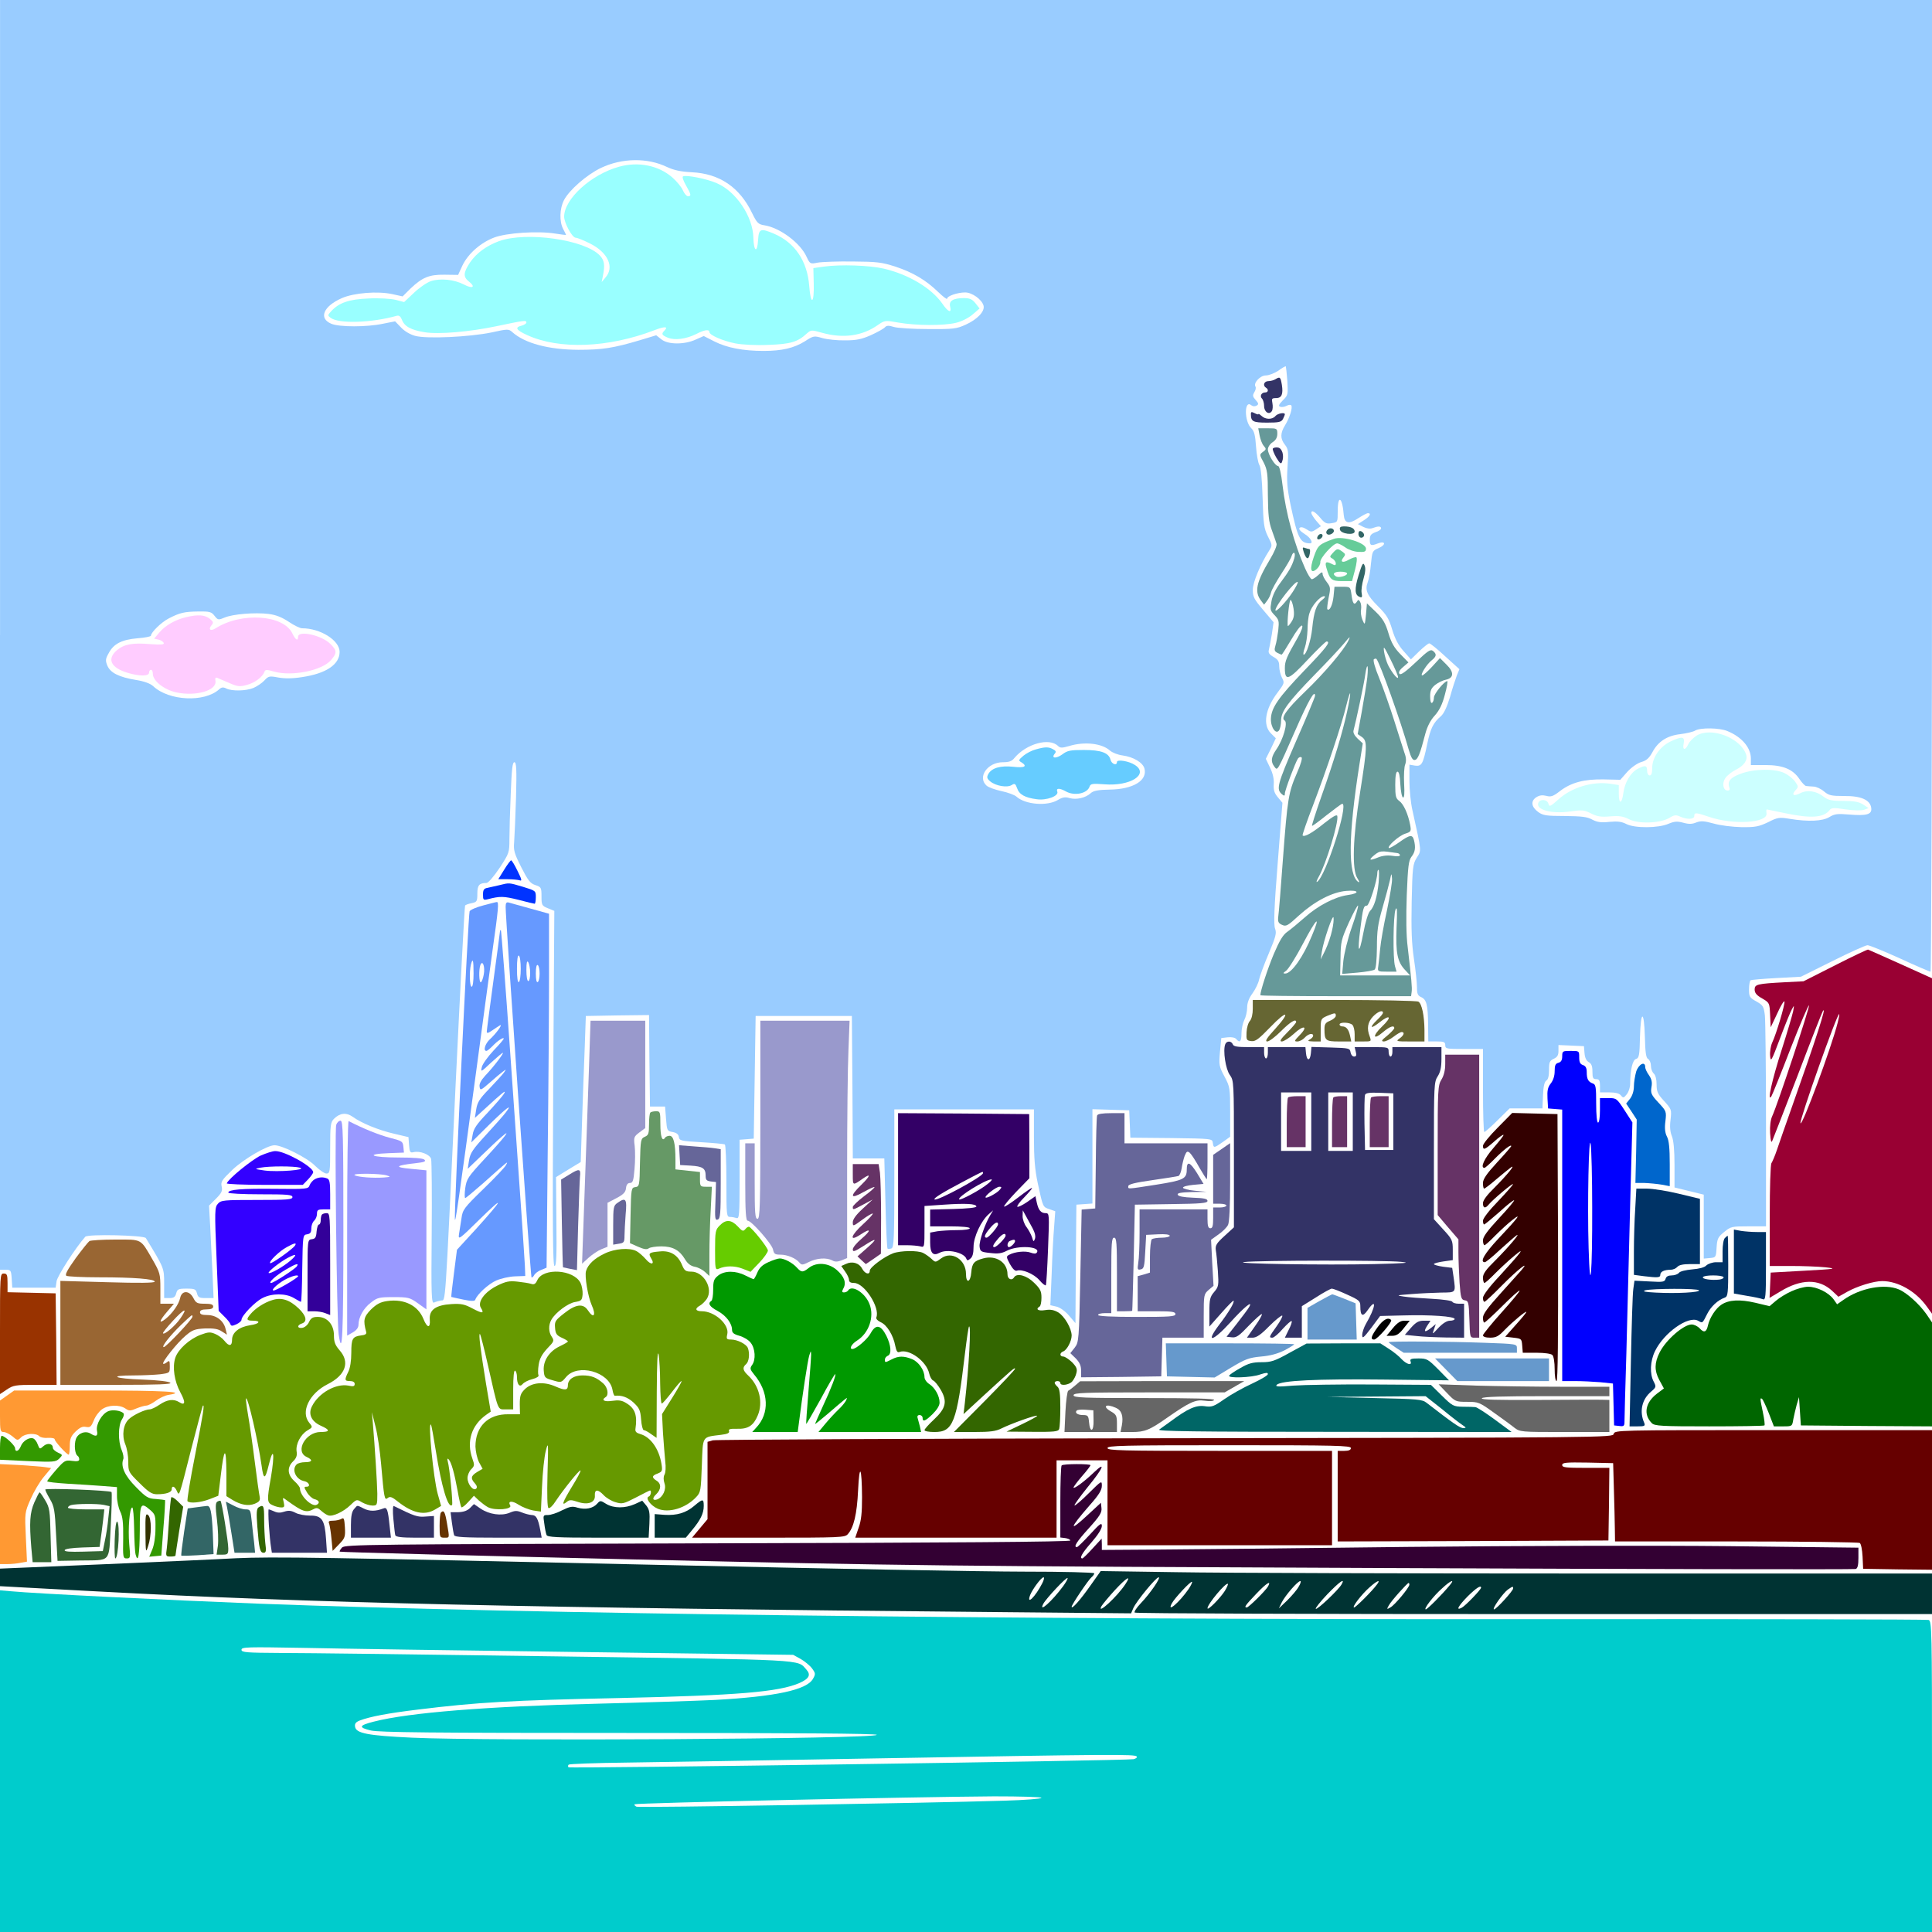 <?xml version="1.0" encoding="UTF-8" standalone="no"?>
<svg
   xmlns:dc="http://purl.org/dc/elements/1.1/"
   xmlns:cc="http://creativecommons.org/ns#"
   xmlns:rdf="http://www.w3.org/1999/02/22-rdf-syntax-ns#"
   xmlns:svg="http://www.w3.org/2000/svg"
   xmlns="http://www.w3.org/2000/svg"
   xmlns:sodipodi="http://sodipodi.sourceforge.net/DTD/sodipodi-0.dtd"
   xmlns:inkscape="http://www.inkscape.org/namespaces/inkscape"
   version="1.0"
   width="1024pt"
   height="1024pt"
   viewBox="0 0 1024 1024"
   preserveAspectRatio="xMidYMid meet"
   id="svg2"
   inkscape:version="0.91 r13725"
   sodipodi:docname="scenery_8cb.svg">
  <defs
     id="defs190" />
  <sodipodi:namedview
     pagecolor="#ffffff"
     bordercolor="#666666"
     borderopacity="1"
     objecttolerance="10"
     gridtolerance="10"
     guidetolerance="10"
     inkscape:pageopacity="0"
     inkscape:pageshadow="2"
     inkscape:window-width="1920"
     inkscape:window-height="974"
     id="namedview188"
     showgrid="false"
     inkscape:zoom="0.52149125"
     inkscape:cx="954.63556"
     inkscape:cy="903.54027"
     inkscape:window-x="0"
     inkscape:window-y="1"
     inkscape:window-maximized="1"
     inkscape:current-layer="svg2" />
  <g
     transform="translate(0,1024) scale(0.1,-0.1)"
     fill="#000000"
     stroke="none"
     id="g6">
    <path
       d="M0 6875 l0 -3365 29 0 c28 0 30 -2 33 -47 l3 -48 115 0 115 0 5 35 c5 28 99 175 152 235 13 15 311 8 321 -7 97 -159 97 -159 97 -240 l0 -78 29 0 c22 0 30 6 35 25 6 22 11 25 55 25 44 0 49 -3 55 -25 6 -22 12 -25 47 -25 l41 0 -6 138 c-4 75 -9 185 -12 244 l-6 108 36 36 c31 31 36 42 31 65 -6 25 1 35 57 89 60 57 185 130 223 130 41 0 172 -66 213 -107 24 -24 52 -43 62 -43 19 0 20 8 20 135 0 121 2 137 20 155 31 31 65 35 99 11 47 -34 137 -71 220 -90 l76 -18 3 -42 c3 -37 6 -42 23 -38 34 9 88 -12 94 -36 3 -12 5 -190 3 -395 -3 -328 -1 -371 12 -366 8 4 25 9 37 11 26 6 20 -82 78 1147 25 516 47 941 50 946 2 4 18 10 35 13 28 6 30 10 30 51 0 44 10 56 48 56 10 0 39 34 70 80 51 78 52 81 52 153 0 41 3 149 7 240 5 129 9 167 19 167 11 0 13 -36 9 -187 -3 -104 -8 -210 -10 -237 -4 -43 1 -60 38 -133 35 -69 47 -85 74 -94 31 -10 33 -13 33 -60 0 -46 2 -50 34 -63 l34 -14 -6 -941 c-4 -740 -2 -941 7 -941 10 0 12 55 10 236 l-2 235 65 40 66 40 7 217 c4 119 10 294 14 387 l6 170 167 3 168 2 2 -242 3 -243 40 0 40 0 5 -65 c5 -63 6 -65 35 -70 21 -4 31 -12 33 -26 3 -20 11 -22 119 -28 64 -4 120 -9 125 -12 4 -3 8 -90 8 -195 0 -180 1 -189 19 -189 11 0 26 -3 35 -6 14 -5 16 17 16 204 l0 211 38 3 37 3 5 325 5 325 255 0 255 0 3 -377 2 -378 84 0 83 0 6 -236 c3 -130 8 -239 11 -242 3 -2 12 -2 21 1 13 6 15 52 15 372 l0 365 370 0 370 0 0 -148 c0 -111 5 -171 20 -242 28 -130 27 -127 62 -139 l31 -11 -6 -82 c-4 -46 -10 -158 -13 -249 l-7 -167 31 -7 c19 -4 46 -23 67 -47 l35 -41 2 314 3 314 43 3 42 3 0 250 0 250 98 -3 97 -3 3 -72 3 -73 217 -2 c216 -3 217 -3 220 -25 4 -29 6 -29 53 4 l39 28 0 131 c0 127 -1 133 -30 188 -29 54 -30 61 -24 131 l7 73 34 4 c20 2 38 -1 45 -9 19 -23 28 -14 28 30 0 23 7 55 15 71 8 15 15 45 15 65 0 25 9 50 29 77 15 21 31 54 34 71 4 18 26 80 51 138 38 91 43 109 34 133 -8 21 -5 110 14 348 l25 319 -24 29 c-19 22 -24 39 -22 70 2 27 -5 58 -20 88 l-22 46 27 54 26 55 -26 26 c-44 44 -31 129 35 216 36 48 38 52 24 78 -8 15 -15 43 -15 61 0 26 -6 36 -30 50 -23 13 -29 22 -25 37 3 11 10 49 16 84 l9 63 -55 65 c-48 56 -55 70 -55 107 0 40 41 137 87 208 17 27 17 29 -7 75 -21 43 -24 65 -28 203 -3 99 -9 162 -17 175 -7 11 -15 55 -18 99 -4 60 -10 82 -25 96 -38 36 -38 154 0 122 9 -7 19 -7 28 -2 12 7 11 12 -5 30 -16 18 -17 24 -7 41 7 11 10 24 6 30 -12 19 25 59 55 59 15 0 45 11 66 25 20 15 38 25 40 23 1 -2 5 -37 8 -77 4 -72 4 -76 -24 -103 -21 -22 -25 -30 -14 -34 7 -3 23 -1 34 5 11 6 22 7 25 2 8 -12 -9 -66 -33 -105 -26 -42 -26 -71 -1 -103 18 -23 20 -35 14 -118 -5 -74 -2 -111 15 -196 39 -183 51 -208 104 -209 20 0 3 31 -29 50 -23 15 -32 26 -26 32 6 6 19 4 36 -7 24 -16 28 -16 51 -1 l26 17 -26 30 c-14 17 -25 35 -25 40 0 18 19 8 47 -25 24 -29 33 -34 61 -29 32 5 32 5 32 64 0 91 25 74 32 -21 4 -45 27 -50 78 -16 22 14 44 26 50 26 20 0 10 -18 -22 -38 l-31 -20 29 -15 c18 -9 36 -11 49 -6 29 11 45 11 45 -2 0 -5 -13 -15 -30 -20 -24 -9 -30 -17 -30 -40 0 -31 6 -34 44 -19 40 15 43 -8 3 -25 -33 -14 -34 -16 -41 -84 -3 -38 -11 -82 -17 -97 -16 -42 -3 -70 56 -129 45 -45 57 -65 74 -123 15 -49 33 -83 60 -113 l39 -44 44 43 c24 23 48 42 53 42 6 0 44 -31 85 -69 l75 -68 -14 -34 c-7 -19 -24 -70 -36 -114 -16 -52 -32 -87 -48 -101 -41 -35 -56 -66 -73 -149 -22 -106 -29 -118 -65 -113 l-29 5 0 -86 c0 -47 7 -117 16 -156 50 -226 48 -211 23 -251 -21 -34 -23 -51 -27 -233 -3 -149 0 -222 12 -304 9 -59 16 -127 16 -150 0 -34 4 -44 22 -52 29 -13 36 -41 37 -147 l1 -88 45 0 c38 0 45 -3 45 -20 0 -19 7 -20 100 -20 l100 0 0 -220 c0 -121 3 -220 7 -220 4 0 36 28 71 63 l63 62 87 0 87 0 3 70 c2 48 8 72 18 78 9 5 14 24 14 56 0 41 3 49 25 59 19 9 25 19 25 42 l0 31 68 -3 67 -3 3 -37 c2 -25 10 -41 23 -48 14 -8 19 -21 19 -50 0 -33 3 -40 20 -40 16 0 20 -7 20 -35 l0 -35 49 0 c32 0 53 -5 62 -16 12 -15 15 -14 31 6 10 12 18 37 18 55 0 73 13 128 31 132 16 5 19 19 21 117 4 144 22 143 26 -1 2 -82 6 -110 17 -116 8 -4 15 -21 15 -36 0 -16 7 -34 15 -41 9 -8 15 -30 15 -58 0 -38 6 -51 40 -88 39 -43 40 -45 34 -99 -5 -37 -2 -65 7 -87 9 -22 14 -74 14 -152 l0 -120 78 -19 77 -19 0 -170 0 -169 33 3 c31 3 32 4 35 55 3 47 7 56 40 83 35 29 41 30 129 30 l93 0 0 533 c0 292 -3 556 -6 585 -6 48 -10 54 -45 74 -36 20 -39 25 -39 64 0 24 4 45 8 48 5 3 66 8 138 12 l129 7 167 83 c92 46 176 84 186 84 10 0 88 -32 172 -70 84 -39 157 -70 162 -70 4 0 8 1159 8 2575 l0 2575 -5120 0 -5120 0 0 -3365z m3535 2480 c37 -17 72 -25 132 -28 146 -7 253 -79 319 -216 26 -53 33 -60 65 -65 83 -13 191 -94 224 -167 18 -38 19 -39 59 -31 23 4 106 7 186 6 128 -1 154 -4 225 -27 94 -31 162 -71 228 -135 26 -25 47 -41 47 -35 0 14 54 33 96 33 36 0 88 -37 97 -70 8 -30 -33 -73 -95 -101 -48 -22 -66 -24 -198 -23 -80 0 -162 5 -182 11 -29 9 -39 8 -48 -2 -6 -7 -38 -25 -73 -41 -50 -22 -77 -28 -137 -28 -41 -1 -96 5 -121 12 -44 13 -47 13 -93 -17 -58 -36 -122 -51 -219 -51 -108 0 -195 17 -260 50 l-57 29 -43 -19 c-59 -27 -146 -27 -181 1 l-28 22 -86 -26 c-141 -42 -200 -51 -327 -51 -157 1 -283 34 -350 94 -19 17 -24 17 -110 -2 -116 -24 -344 -35 -405 -18 -26 7 -57 25 -75 45 l-31 32 -65 -13 c-85 -18 -230 -18 -273 0 -69 29 -42 93 56 136 64 28 190 38 268 21 l54 -12 40 40 c64 61 100 76 182 75 l72 -1 23 50 c30 62 95 120 168 148 66 25 232 36 324 21 31 -5 57 -8 57 -7 0 2 -7 16 -15 31 -21 40 -19 108 4 153 28 54 121 135 196 171 111 53 247 55 350 5z m-2398 -2379 c18 -23 21 -23 54 -9 43 18 159 28 233 19 39 -5 71 -18 107 -42 28 -19 59 -34 70 -34 97 0 199 -64 199 -125 0 -67 -71 -115 -200 -134 -51 -8 -91 -8 -125 -2 -47 9 -52 8 -74 -16 -13 -14 -39 -31 -57 -39 -40 -17 -117 -18 -145 -3 -16 8 -25 7 -38 -5 -78 -70 -266 -61 -349 17 -15 14 -47 26 -91 33 -91 15 -136 38 -152 76 -11 27 -10 36 7 66 26 50 70 72 153 79 39 3 71 9 71 14 0 17 55 71 94 91 60 31 83 36 158 37 59 1 69 -2 85 -23z m8019 -611 c76 -31 124 -88 124 -145 l0 -35 78 0 c92 0 145 -22 180 -75 13 -19 29 -36 35 -36 7 -1 24 -2 39 -3 14 0 40 -12 56 -26 25 -21 38 -24 106 -24 91 1 139 -21 144 -64 4 -34 -24 -42 -120 -34 -58 5 -75 3 -101 -13 -36 -23 -114 -26 -211 -10 -55 9 -64 8 -115 -18 -49 -23 -67 -27 -141 -26 -48 1 -112 9 -147 19 -51 14 -68 15 -92 6 -21 -9 -39 -10 -68 -2 -33 9 -48 8 -79 -5 -55 -24 -179 -24 -223 -2 -25 13 -47 16 -90 12 -45 -5 -65 -2 -92 12 -27 15 -57 18 -146 19 -97 0 -115 3 -140 21 -37 27 -41 58 -11 78 17 11 32 13 53 8 25 -7 37 -3 73 25 60 46 129 64 233 62 l87 -2 37 42 c21 23 53 46 74 52 28 8 42 21 59 52 30 57 78 88 149 96 32 4 67 12 78 19 28 16 129 15 171 -3z m-3548 -79 c12 -11 21 -11 59 0 82 25 175 14 217 -25 12 -10 41 -22 66 -25 58 -8 108 -38 116 -70 16 -63 -60 -109 -183 -111 -62 -1 -88 -6 -102 -19 -27 -25 -76 -36 -112 -26 -23 7 -37 5 -62 -10 -56 -34 -173 -25 -220 18 -10 9 -46 22 -79 29 -33 7 -69 20 -79 29 -50 45 5 124 86 124 33 0 48 5 62 23 63 75 185 109 231 63z"
       id="path8"
       style="fill:#99ccff" />
    <path
       d="M3280 9356 c-147 -41 -289 -170 -290 -264 0 -33 42 -111 61 -112 9 0 43 -14 77 -31 94 -47 130 -125 81 -180 l-20 -24 7 35 c11 56 7 80 -16 105 -79 85 -390 129 -535 77 -67 -25 -119 -63 -153 -112 -36 -54 -38 -77 -8 -101 39 -30 22 -42 -25 -17 -52 27 -125 34 -175 18 -21 -7 -62 -35 -90 -62 l-52 -49 -46 12 c-26 6 -87 10 -143 7 -104 -4 -157 -23 -198 -68 -19 -21 -19 -22 -2 -35 44 -32 218 -26 349 11 13 4 21 -3 28 -20 13 -36 48 -55 121 -67 74 -12 238 2 380 32 148 31 159 33 159 20 0 -6 -11 -13 -25 -17 -38 -9 -30 -23 29 -50 170 -78 430 -68 675 26 54 21 75 20 53 -2 -18 -18 -15 -24 18 -38 37 -15 97 -7 151 20 42 22 69 26 69 10 0 -16 71 -47 137 -60 35 -7 109 -11 175 -8 117 4 156 15 205 61 22 19 24 19 81 3 111 -31 211 -17 293 40 39 27 40 27 112 14 93 -16 238 -17 304 -1 30 7 67 26 88 44 l37 32 -22 28 c-17 21 -30 27 -61 27 -57 0 -81 -15 -73 -45 9 -37 -10 -30 -41 15 -57 82 -178 155 -310 186 -78 18 -230 23 -317 11 l-57 -8 2 -82 c3 -109 -16 -118 -24 -12 -10 131 -76 229 -186 276 -73 31 -81 27 -85 -33 -4 -72 -23 -62 -25 12 -2 112 -92 246 -194 289 -54 24 -164 45 -179 36 -5 -3 2 -24 16 -48 28 -49 29 -57 10 -57 -7 0 -19 14 -26 30 -7 17 -32 48 -56 69 -73 64 -180 86 -284 57z"
       id="path10"
       style="fill:#99ffff" />
    <path
       d="M987 6969 c-57 -13 -111 -44 -142 -81 l-28 -33 23 -5 c13 -3 25 -11 28 -18 3 -9 -15 -10 -71 -6 -94 8 -138 0 -177 -32 -55 -47 -33 -93 56 -120 63 -19 114 -19 114 1 0 8 5 15 10 15 6 0 10 -9 10 -21 0 -38 60 -85 125 -99 104 -22 214 10 207 60 -3 16 0 21 10 17 7 -3 36 -15 63 -27 44 -19 55 -21 94 -10 42 11 83 42 93 70 3 11 12 12 52 0 95 -26 254 6 301 62 32 38 31 50 -4 85 -45 46 -171 74 -171 38 0 -25 -14 -17 -30 17 -47 100 -270 115 -407 28 -27 -17 -41 -7 -22 16 12 14 10 19 -10 35 -25 20 -62 23 -124 8z"
       id="path12"
       style="fill:#ffccff" />
    <path
       d="M8992 6341 c-18 -12 -38 -32 -44 -46 -16 -35 -32 -31 -24 5 7 37 -9 39 -72 9 -55 -27 -95 -85 -95 -139 0 -27 -4 -40 -13 -40 -8 0 -14 11 -14 25 0 29 -10 31 -50 10 -37 -19 -69 -72 -76 -129 -8 -59 -24 -60 -24 -2 l0 45 -45 7 c-94 14 -204 -19 -274 -82 -44 -39 -49 -42 -54 -24 -6 24 -45 27 -54 4 -13 -36 72 -59 169 -45 64 9 75 8 112 -11 32 -16 52 -19 100 -15 48 4 68 1 100 -15 50 -26 165 -22 214 7 26 16 35 17 57 7 37 -17 75 -15 75 3 0 20 9 19 80 -5 127 -43 308 -32 303 18 -2 12 -1 22 1 22 1 0 45 -9 97 -20 137 -29 205 -24 236 16 10 13 22 14 85 4 45 -6 83 -7 98 -2 l24 9 -29 19 c-22 14 -47 19 -105 19 -63 0 -80 4 -104 22 -39 31 -87 38 -124 19 -35 -18 -49 -10 -25 16 16 17 15 20 -3 46 -11 15 -36 35 -55 44 -49 25 -162 24 -233 -3 -55 -20 -72 -41 -60 -73 4 -10 1 -16 -9 -16 -24 0 -31 38 -13 65 9 14 34 34 56 45 44 22 64 51 55 80 -28 89 -186 149 -263 101z"
       id="path14"
       style="fill:#ccffff" />
    <path
       d="M5490 6268 c-20 -5 -49 -20 -65 -33 -27 -23 -28 -26 -12 -35 35 -22 18 -31 -43 -24 -67 7 -114 -6 -132 -39 -9 -17 -7 -24 11 -39 30 -24 89 -34 113 -19 16 10 20 8 29 -17 11 -33 42 -50 103 -58 52 -8 119 17 110 40 -8 20 12 20 46 1 45 -25 113 -11 125 26 5 15 15 17 79 12 137 -11 237 53 162 102 -31 21 -96 32 -96 16 0 -21 -28 -11 -34 12 -9 37 -50 52 -142 52 -70 0 -87 -3 -113 -23 -33 -24 -61 -22 -41 3 9 10 7 16 -9 24 -23 13 -42 13 -91 -1z"
       id="path16"
       style="fill:#66ccff" />
    <path
       d="M6760 8230 c-8 -5 -25 -10 -37 -10 -23 0 -32 -23 -13 -35 15 -9 12 -25 -4 -25 -21 0 -30 -20 -17 -33 6 -6 11 -24 11 -39 0 -32 27 -49 41 -27 5 8 6 26 3 42 -5 24 -3 27 19 27 30 0 39 20 31 71 -7 41 -10 44 -34 29z"
       id="path18"
       style="fill:#333366" />
    <path
       d="M6630 8046 c0 -40 10 -46 86 -46 62 0 75 3 84 19 5 11 10 22 10 25 0 12 -38 5 -50 -9 -16 -20 -54 -19 -74 1 -9 8 -16 13 -16 9 0 -3 -9 -1 -20 5 -16 8 -20 8 -20 -4z"
       id="path20"
       style="fill:#333366" />
    <path
       d="M6676 7933 c4 -21 13 -46 22 -56 14 -16 14 -19 -4 -32 -19 -14 -19 -15 4 -57 19 -38 22 -58 22 -173 1 -105 5 -141 21 -185 11 -30 22 -62 25 -72 3 -9 -12 -45 -35 -83 -73 -122 -84 -172 -46 -220 l15 -20 15 20 c9 11 19 31 22 45 3 14 28 58 54 98 26 40 51 82 54 93 10 31 24 22 15 -10 -12 -41 -28 -69 -73 -129 -25 -33 -43 -69 -48 -99 -8 -43 -7 -49 16 -73 24 -25 25 -32 20 -81 -4 -30 -10 -66 -15 -81 -7 -23 -5 -30 10 -38 10 -5 21 -10 23 -10 2 0 25 36 51 80 26 45 51 78 57 74 6 -3 -3 -28 -22 -62 -60 -104 -69 -126 -69 -163 0 -72 19 -65 119 42 51 54 97 99 102 99 24 0 0 -32 -117 -153 -140 -146 -176 -199 -178 -257 -1 -47 28 -86 44 -60 5 8 10 31 10 51 0 48 35 96 179 244 65 66 134 140 155 165 32 39 35 40 22 13 -25 -51 -127 -171 -228 -268 -101 -97 -131 -141 -109 -154 18 -11 -8 -101 -44 -153 -28 -41 -31 -64 -11 -91 18 -23 13 -32 112 193 70 160 104 218 104 182 0 -6 -45 -114 -101 -241 -100 -231 -106 -254 -74 -281 12 -10 15 -9 15 4 0 17 54 161 69 185 5 7 13 11 19 7 6 -3 -3 -36 -24 -83 -45 -104 -50 -134 -74 -453 -11 -151 -22 -290 -25 -308 -3 -27 0 -35 20 -44 22 -10 30 -5 91 51 82 74 175 123 250 129 68 6 73 -13 7 -22 -69 -10 -159 -57 -228 -119 -33 -29 -74 -63 -91 -75 -24 -16 -42 -47 -73 -119 -33 -79 -71 -196 -71 -218 0 -3 180 -5 399 -5 l400 0 3 23 c3 22 -1 63 -21 237 -8 60 -9 159 -5 275 6 153 10 184 25 204 20 25 23 50 13 89 -8 30 -22 28 -79 -13 -27 -19 -51 -32 -54 -30 -9 10 53 65 86 76 32 10 33 13 27 47 -11 58 -35 111 -58 127 -18 13 -21 25 -21 85 0 48 4 70 12 70 8 0 13 -23 15 -67 2 -36 8 -68 14 -70 7 -2 9 21 6 74 -2 43 0 89 6 102 6 17 5 37 -4 60 -6 20 -31 96 -54 170 -23 73 -59 175 -80 227 -23 55 -34 96 -28 100 5 3 11 4 13 2 17 -17 131 -336 171 -480 13 -44 21 -58 33 -56 16 3 27 30 56 141 10 37 28 72 50 95 24 27 40 60 53 110 11 40 16 72 13 72 -16 0 -71 -68 -71 -87 0 -12 -4 -25 -10 -28 -6 -4 -10 10 -10 34 0 31 6 44 27 61 15 12 40 24 55 27 44 9 46 40 5 80 l-35 35 -42 -46 c-23 -25 -47 -46 -52 -46 -13 0 23 59 50 80 26 21 28 33 7 50 -13 10 -27 1 -91 -60 -52 -49 -79 -69 -86 -62 -7 7 -2 19 18 36 l29 25 -43 44 c-32 33 -48 60 -63 111 -16 54 -30 77 -67 113 l-47 45 -5 -59 c-6 -58 -6 -58 -19 -28 -7 17 -10 41 -7 55 2 14 0 32 -5 40 -8 13 -10 13 -18 0 -14 -20 -22 -9 -28 39 -6 41 -6 41 -48 41 l-42 0 -5 -51 c-5 -46 -21 -80 -33 -68 -2 3 1 30 7 61 11 51 10 57 -10 83 -12 15 -22 35 -22 43 0 12 -5 11 -23 -6 -13 -12 -28 -22 -34 -22 -6 0 -22 26 -36 58 -57 128 -102 292 -119 438 -8 68 -17 104 -24 104 -16 0 -54 62 -54 88 0 12 11 29 25 38 17 11 25 25 25 45 0 28 -2 29 -50 29 l-51 0 7 -37z m176 -830 c-33 -51 -92 -113 -92 -97 0 24 107 160 118 149 3 -2 -9 -26 -26 -52z m155 -43 c-30 -24 -43 -61 -52 -150 -7 -66 -31 -140 -45 -140 -4 0 -2 17 6 38 7 20 13 62 14 92 0 30 4 71 10 89 11 39 56 91 78 91 9 0 5 -8 -11 -20z m-151 -45 c5 -34 2 -51 -11 -71 -9 -14 -18 -24 -19 -22 -6 10 7 138 14 138 5 0 12 -20 16 -45z m554 -364 c0 -16 -31 21 -53 64 -8 17 -18 49 -21 70 -5 35 -1 31 34 -40 22 -44 40 -86 40 -94z m-163 -1 c-4 -33 -17 -114 -29 -180 l-22 -121 22 -15 c30 -21 29 -52 -9 -292 -39 -242 -44 -412 -15 -456 10 -16 13 -25 6 -21 -56 35 -55 242 6 628 l17 107 -27 25 c-17 16 -25 32 -22 43 11 40 57 253 62 296 10 67 18 56 11 -14z m-107 -181 c-24 -110 -68 -258 -139 -458 -28 -80 -49 -146 -47 -148 2 -2 37 24 78 57 42 33 79 60 82 60 36 0 -88 -386 -133 -414 -6 -4 -2 8 8 26 38 65 107 289 99 323 -2 10 -23 -2 -70 -39 -63 -51 -104 -74 -114 -64 -2 3 23 76 57 164 73 192 150 422 174 522 26 104 29 82 5 -29z m268 -751 c6 -1 12 -6 12 -11 0 -6 -17 -7 -40 -3 -26 4 -53 1 -77 -9 -46 -19 -52 -14 -16 15 28 21 30 22 121 8z m-101 -156 c-8 -78 -23 -128 -46 -151 -9 -9 -25 -60 -35 -116 -23 -122 -33 -108 -16 22 14 110 17 123 35 123 12 0 55 135 55 173 0 9 3 17 6 17 4 0 4 -31 1 -68z m44 -148 c-17 -76 -33 -168 -36 -204 -3 -36 -8 -77 -10 -92 -4 -27 -3 -28 46 -28 l51 0 -8 28 c-12 38 -10 272 3 302 8 18 9 -7 5 -96 -5 -135 4 -182 46 -226 l26 -28 -186 0 -185 0 2 93 c1 86 4 98 45 189 25 54 46 93 48 88 2 -5 -13 -58 -34 -117 -21 -59 -40 -139 -44 -176 l-6 -69 81 7 c44 4 85 11 91 16 7 6 11 50 12 117 0 89 5 125 30 212 17 58 34 123 39 145 8 39 8 39 11 9 2 -17 -11 -93 -27 -170z m-291 -106 c-6 -29 -22 -75 -35 -103 l-25 -50 6 40 c8 56 58 202 62 182 2 -9 -1 -41 -8 -69z m-106 -26 c-47 -115 -109 -202 -142 -202 -13 0 -12 3 5 15 12 9 53 74 90 145 71 135 95 156 47 42z"
       id="path22"
       style="fill:#669999" />
    <path
       d="M6746 7862 c-2 -4 6 -26 19 -48 19 -31 25 -36 30 -22 13 32 1 73 -22 76 -11 2 -24 -1 -27 -6z"
       id="path24"
       style="fill:#333366" />
    <path
       d="M7102 7433 c4 -23 78 -32 78 -10 0 17 -21 27 -57 27 -18 0 -24 -5 -21 -17z"
       id="path26"
       style="fill:#336666" />
    <path
       d="M7037 7433 c-15 -14 -6 -31 13 -26 11 3 20 12 20 19 0 14 -22 19 -33 7z"
       id="path28"
       style="fill:#336666" />
    <path
       d="M7200 7410 c0 -11 7 -20 15 -20 8 0 15 6 15 14 0 8 -7 16 -15 20 -10 4 -15 -1 -15 -14z"
       id="path30"
       style="fill:#336666" />
    <path
       d="M6985 7399 c-4 -6 -5 -13 -2 -16 7 -7 27 6 27 18 0 12 -17 12 -25 -2z"
       id="path32"
       style="fill:#336666" />
    <path
       d="M7070 7384 c-78 -28 -85 -34 -106 -94 -24 -68 -17 -95 16 -65 11 10 19 27 18 36 -3 20 68 99 89 99 8 0 27 -10 43 -21 16 -12 46 -23 69 -24 34 -2 41 1 41 17 0 31 -123 69 -170 52z"
       id="path34"
       style="fill:#66cc99" />
    <path
       d="M6911 7311 c13 -37 25 -40 31 -6 3 14 2 25 -3 25 -4 0 -14 3 -23 6 -13 5 -14 2 -5 -25z"
       id="path36"
       style="fill:#336666" />
    <path
       d="M7064 7309 c-17 -19 -18 -21 -1 -30 9 -6 17 -17 17 -25 0 -11 -4 -12 -19 -4 -33 17 -40 12 -31 -19 18 -63 27 -71 83 -71 l53 0 16 60 c9 34 12 63 7 66 -5 3 -22 -3 -39 -12 -33 -20 -50 -13 -29 12 11 14 11 18 -6 30 -25 18 -28 18 -51 -7z m76 -109 c0 -12 -45 -24 -59 -15 -22 13 -10 25 24 25 19 0 35 -4 35 -10z"
       id="path38"
       style="fill:#66cc99" />
    <path
       d="M7201 7192 c-23 -76 -21 -106 6 -116 12 -5 14 -1 10 21 -3 14 2 49 10 76 10 34 12 57 5 71 -7 17 -12 9 -31 -52z"
       id="path40"
       style="fill:#336666" />
    <path
       d="M2672 5630 l-31 -50 49 0 c26 0 56 -3 65 -6 13 -5 10 6 -12 50 -15 31 -30 56 -34 56 -3 0 -20 -22 -37 -50z"
       id="path42"
       style="fill:#0033ff" />
    <path
       d="M2645 5548 c-22 -5 -50 -11 -62 -14 -18 -3 -23 -11 -23 -35 0 -29 2 -31 26 -25 65 17 84 16 161 -3 45 -12 84 -21 87 -21 3 0 6 16 6 35 0 34 -1 34 -69 55 -75 22 -70 22 -126 8z"
       id="path44"
       style="fill:#0033ff" />
    <path
       d="M2561 5441 c-35 -9 -68 -23 -72 -31 -7 -14 -81 -1557 -78 -1630 1 -37 21 101 114 790 30 228 69 511 85 629 32 225 35 262 23 260 -5 0 -37 -9 -72 -18z m-51 -361 c0 -40 -4 -70 -10 -70 -11 0 -13 81 -4 118 10 37 14 25 14 -48z m54 -5 c-3 -19 -10 -38 -15 -41 -10 -6 -12 66 -3 91 12 30 26 -10 18 -50z"
       id="path46"
       style="fill:#6699ff" />
    <path
       d="M2680 5433 c-1 -54 132 -1958 137 -1963 2 -3 9 2 14 11 4 9 21 22 37 28 l29 12 6 607 c4 334 7 756 7 938 l0 331 -97 27 c-54 15 -106 29 -115 32 -14 4 -18 -1 -18 -23z m80 -328 c0 -35 -4 -67 -10 -70 -6 -4 -10 22 -10 70 0 48 4 74 10 70 6 -3 10 -35 10 -70z m50 -22 c0 -24 -4 -43 -10 -43 -6 0 -10 26 -10 58 0 40 3 53 10 42 5 -8 10 -34 10 -57z m50 -3 c0 -21 -4 -42 -10 -45 -6 -4 -10 13 -10 45 0 32 4 49 10 45 6 -3 10 -24 10 -45z"
       id="path48"
       style="fill:#6699ff" />
    <path
       d="M2650 5304 c0 -5 -16 -124 -35 -264 -19 -140 -35 -261 -35 -268 0 -10 8 -8 28 6 15 10 34 23 41 27 20 11 -19 -43 -53 -74 -25 -23 -36 -61 -18 -61 5 0 19 12 33 26 25 27 59 49 59 39 0 -4 -24 -32 -54 -63 -30 -32 -58 -71 -62 -87 -7 -29 -5 -28 49 23 31 28 59 52 62 52 8 0 -48 -74 -93 -121 -22 -24 -33 -44 -30 -59 3 -21 6 -20 53 21 28 25 59 51 70 59 19 14 19 14 6 -5 -8 -11 -43 -49 -77 -85 -53 -54 -64 -73 -70 -110 l-7 -45 44 40 c110 101 122 110 111 89 -6 -11 -45 -56 -86 -100 -60 -63 -76 -86 -81 -119 l-7 -40 94 93 c92 90 130 119 88 65 -12 -16 -58 -68 -104 -118 -70 -76 -84 -97 -90 -135 l-7 -45 73 70 c40 39 88 84 107 100 56 49 16 -3 -92 -119 -87 -94 -94 -105 -101 -153 -4 -29 -4 -53 0 -53 3 0 45 35 93 77 139 124 136 122 123 98 -5 -11 -59 -68 -120 -127 -103 -100 -110 -110 -116 -155 -4 -26 -10 -64 -13 -83 -5 -34 -1 -31 112 80 133 130 124 108 -23 -55 l-100 -109 -16 -125 c-9 -68 -15 -124 -14 -125 2 -1 30 -7 63 -14 43 -9 61 -9 64 -1 9 28 70 84 111 102 25 11 70 21 99 22 l55 2 -2 54 c-2 30 -9 146 -17 259 -8 113 -35 499 -60 859 -25 360 -48 657 -50 660 -3 2 -5 0 -5 -5z"
       id="path50"
       style="fill:#6699ff" />
    <path
       d="M9727 5124 l-168 -85 -97 -5 c-150 -8 -162 -11 -162 -39 0 -18 11 -31 40 -47 39 -23 39 -24 42 -88 l3 -65 35 74 c18 41 36 69 38 63 4 -13 -43 -172 -65 -218 -8 -18 -13 -49 -11 -70 3 -36 7 -28 52 91 27 72 55 141 63 155 13 24 13 24 7 -10 -4 -19 -31 -111 -61 -205 -50 -155 -79 -284 -54 -245 5 8 51 122 102 254 51 131 95 233 97 227 4 -11 -167 -527 -195 -587 -9 -19 -13 -54 -11 -90 3 -44 6 -54 12 -39 5 11 65 166 134 345 68 179 128 332 133 340 25 41 -36 -148 -161 -500 -34 -96 -71 -202 -82 -235 -11 -33 -25 -64 -29 -70 -5 -5 -9 -130 -9 -277 l0 -268 113 0 c61 0 144 -3 182 -7 64 -7 55 -9 -110 -18 l-180 -10 -3 -67 -3 -67 57 34 c110 67 204 68 274 4 l34 -32 46 26 c54 30 141 57 186 57 83 0 177 -53 235 -133 l29 -40 0 889 0 889 -166 75 c-92 41 -169 76 -173 77 -3 1 -82 -36 -174 -83z m13 -305 c-35 -137 -190 -554 -197 -532 -6 17 196 587 205 578 2 -2 -2 -23 -8 -46z"
       id="path52"
       style="fill:#990033" />
    <path
       d="M6640 4893 c0 -28 -6 -53 -15 -64 -9 -9 -17 -36 -18 -60 -2 -41 0 -44 25 -47 22 -3 39 10 101 74 89 93 111 85 26 -9 -46 -50 -56 -67 -42 -67 10 0 43 25 73 55 49 49 80 68 80 48 0 -4 -21 -29 -47 -55 -36 -36 -43 -48 -29 -48 10 0 39 18 63 40 52 49 80 43 32 -6 -29 -30 -31 -34 -13 -34 12 0 29 9 39 20 19 21 45 27 45 10 0 -5 -8 -14 -17 -19 -15 -8 -11 -10 20 -11 l37 0 0 61 c0 59 1 60 35 75 42 17 45 17 45 0 0 -7 -13 -19 -30 -26 -25 -10 -30 -18 -30 -45 0 -60 6 -65 77 -65 l65 0 -7 33 c-8 33 -20 47 -42 47 -7 0 -13 5 -13 10 0 14 54 12 68 -2 7 -7 12 -29 12 -50 l0 -38 45 0 c44 0 44 0 35 26 -17 43 -11 76 17 106 26 27 53 37 53 20 0 -5 -13 -21 -30 -37 -44 -42 -37 -52 10 -15 59 47 70 31 15 -21 -53 -51 -48 -75 6 -29 34 29 59 38 59 21 0 -5 -17 -23 -37 -40 -30 -24 -34 -30 -19 -31 11 0 34 11 52 25 18 14 37 25 43 25 18 0 12 -18 -11 -34 -21 -15 -18 -16 55 -16 l77 0 0 63 c-1 75 -14 137 -32 148 -7 5 -208 9 -445 9 l-433 0 0 -47z"
       id="path54"
       style="fill:#666633" />
    <path
       d="M3129 4803 c0 -16 -10 -305 -22 -644 l-22 -617 35 32 c19 17 50 38 68 45 l32 13 0 117 0 116 48 25 c36 19 48 31 50 53 2 18 9 27 21 27 15 0 19 12 24 73 4 41 4 96 1 123 -6 46 -4 50 25 72 l31 23 0 284 0 285 -145 0 -145 0 -1 -27z"
       id="path56"
       style="fill:#9999cc" />
    <path
       d="M4030 4305 c0 -460 -2 -525 -15 -525 -13 0 -15 29 -15 200 l0 200 -25 0 -25 0 0 -205 c0 -157 3 -205 13 -205 20 0 127 -122 134 -152 5 -24 10 -28 40 -28 36 0 82 -19 101 -43 11 -13 17 -12 49 4 42 21 94 25 125 8 14 -8 28 -7 49 1 l29 12 0 472 c0 259 3 542 7 629 l6 157 -236 0 -237 0 0 -525z"
       id="path58"
       style="fill:#9999cc" />
    <path
       d="M6494 4705 c-13 -33 2 -131 24 -162 22 -31 22 -35 22 -420 l0 -388 -50 -46 c-43 -39 -49 -50 -46 -75 3 -16 8 -66 11 -111 5 -76 4 -83 -20 -111 -22 -26 -25 -39 -25 -107 l0 -76 62 70 c34 39 64 69 66 67 7 -7 -27 -64 -78 -130 -73 -97 -32 -87 60 14 72 80 123 122 101 83 -5 -10 -35 -49 -65 -88 l-55 -70 28 -3 c24 -3 39 8 91 63 35 36 66 63 68 60 3 -3 -13 -32 -37 -65 l-42 -60 29 0 c22 0 44 15 90 62 34 34 65 58 68 55 4 -3 -10 -29 -30 -57 -40 -56 -42 -60 -22 -60 8 0 33 21 55 47 23 25 44 44 47 41 3 -4 -4 -24 -16 -47 l-20 -41 45 0 45 0 0 83 0 84 74 46 c40 26 79 47 85 47 7 0 43 -14 82 -32 64 -29 69 -34 69 -62 0 -52 13 -58 39 -20 50 72 42 14 -10 -74 -10 -18 -19 -44 -19 -58 0 -21 7 -16 48 38 l47 63 125 3 c142 4 270 -5 270 -19 0 -5 -11 -9 -25 -9 -16 0 -38 -14 -60 -37 -34 -37 -35 -37 -25 -10 l10 29 -26 -21 c-33 -26 -41 -21 -19 13 l17 26 -35 0 c-28 0 -42 -8 -68 -37 l-33 -38 60 -6 c32 -4 103 -7 157 -8 l97 -1 0 90 0 90 -29 0 c-16 0 -31 5 -33 10 -2 6 -50 13 -108 16 -58 3 -125 8 -150 12 -42 6 -39 7 40 13 47 4 118 7 158 8 81 1 78 -3 66 84 l-7 47 -48 6 c-27 4 -49 10 -49 14 0 4 23 10 50 14 l50 7 0 54 c0 50 -3 57 -50 108 l-50 55 0 363 c0 346 1 365 20 394 14 22 20 47 20 93 l0 62 -130 0 -130 0 0 -25 c0 -14 -4 -25 -10 -25 -5 0 -10 11 -10 25 0 25 -1 25 -90 25 l-90 0 6 -25 c5 -19 2 -25 -9 -25 -9 0 -17 10 -19 23 -3 21 -8 22 -105 25 l-102 3 -3 -33 c-4 -43 -22 -43 -26 0 l-3 32 -100 0 -99 0 0 -30 c0 -16 -4 -30 -10 -30 -5 0 -10 14 -10 30 l0 30 -80 0 c-62 0 -82 3 -86 15 -8 19 -33 19 -40 0z m456 -410 l0 -155 -80 0 -80 0 0 155 0 155 80 0 80 0 0 -155z m220 0 l0 -155 -65 0 -65 0 0 155 0 155 65 0 65 0 0 -155z m215 0 l0 -150 -75 0 -75 0 -3 140 c-1 76 0 145 3 152 3 10 24 13 77 11 l73 -3 0 -150z m40 -743 c56 -5 26 -8 -145 -12 -255 -6 -757 2 -685 11 73 9 748 10 830 1z"
       id="path60"
       style="fill:#333366" />
    <path
       d="M6827 4423 c-4 -3 -7 -64 -7 -135 l0 -128 50 0 50 0 0 135 0 135 -43 0 c-24 0 -47 -3 -50 -7z"
       id="path62"
       style="fill:#663366" />
    <path
       d="M7067 4423 c-4 -3 -7 -64 -7 -135 l0 -128 40 0 40 0 0 135 0 135 -33 0 c-19 0 -37 -3 -40 -7z"
       id="path64"
       style="fill:#663366" />
    <path
       d="M7267 4423 c-4 -3 -7 -64 -7 -135 l0 -128 50 0 50 0 0 135 0 135 -43 0 c-24 0 -47 -3 -50 -7z"
       id="path66"
       style="fill:#663366" />
    <path
       d="M8280 4641 c0 -20 -6 -30 -20 -34 -16 -4 -20 -14 -20 -45 0 -25 -8 -49 -21 -65 -16 -21 -19 -38 -17 -79 l3 -53 38 -3 37 -3 0 -720 0 -719 68 0 c37 0 97 -3 134 -6 l67 -7 3 -111 3 -111 28 -3 c22 -3 27 0 27 20 0 13 4 176 10 363 5 187 14 539 20 783 l12 443 -42 65 c-41 63 -43 64 -86 64 l-44 0 0 -65 c0 -37 -4 -65 -10 -65 -6 0 -10 40 -10 100 0 87 -2 102 -17 107 -25 9 -33 23 -33 60 0 23 -6 33 -20 38 -15 5 -20 15 -20 41 0 34 0 34 -45 34 -43 0 -45 -1 -45 -29z m159 -801 c1 -348 -11 -487 -19 -215 -7 230 1 620 11 550 4 -27 8 -178 8 -335z"
       id="path68"
       style="fill:#0000ff" />
    <path
       d="M7660 4600 c0 -32 -7 -61 -20 -82 -19 -31 -20 -51 -20 -375 l0 -343 55 -65 55 -64 0 -69 c0 -38 3 -110 6 -160 6 -82 9 -91 28 -94 19 -3 21 -10 24 -100 3 -97 3 -98 27 -98 l25 0 0 750 0 750 -90 0 -90 0 0 -50z"
       id="path70"
       style="fill:#663366" />
    <path
       d="M8672 4560 c-6 -22 -12 -57 -12 -78 0 -24 -8 -49 -20 -65 l-21 -26 28 -42 28 -43 -3 -168 -4 -168 49 0 c26 -1 67 -5 91 -9 l42 -8 0 117 c0 84 -4 126 -15 146 -10 20 -13 44 -8 81 6 52 5 54 -37 99 -38 41 -42 50 -37 82 5 26 1 42 -13 63 -11 15 -20 34 -20 43 0 34 -35 16 -48 -24z"
       id="path72"
       style="fill:#0066cc" />
    <path
       d="M3447 4343 c-4 -3 -7 -32 -7 -62 0 -49 -3 -58 -22 -66 -22 -10 -23 -16 -26 -137 -2 -122 -3 -127 -25 -130 -21 -3 -22 -7 -25 -150 l-3 -147 43 -19 c32 -14 47 -16 57 -8 7 5 37 10 66 10 61 0 97 -20 126 -69 13 -22 30 -35 51 -39 18 -3 42 -16 55 -28 l23 -21 0 115 c0 63 3 170 7 236 l6 122 -31 0 c-30 0 -32 2 -32 39 l0 39 -65 7 -65 7 0 51 c0 86 -10 127 -31 127 -10 0 -21 -5 -24 -10 -15 -24 -25 6 -25 71 0 66 -1 69 -23 69 -13 0 -27 -3 -30 -7z"
       id="path74"
       style="fill:#669966" />
    <path
       d="M4760 3990 l0 -350 48 0 c26 0 57 -3 70 -6 22 -6 22 -6 22 104 l0 110 103 7 c116 8 172 5 172 -10 0 -6 -49 -11 -122 -13 l-123 -3 0 -44 0 -45 105 0 c63 0 105 -4 105 -10 0 -6 -29 -10 -67 -10 -38 0 -85 -3 -105 -6 l-38 -7 0 -52 c0 -57 15 -74 50 -55 41 22 131 1 142 -32 4 -10 8 -10 21 1 12 9 17 29 17 62 0 53 40 139 82 175 l22 19 -15 -25 c-30 -50 -60 -140 -57 -167 3 -26 7 -29 56 -34 41 -5 60 -3 89 12 58 30 179 23 159 -9 -5 -8 -15 -8 -34 -1 -27 10 -83 5 -114 -12 -15 -8 -15 -12 5 -49 14 -25 27 -38 36 -35 27 10 90 -16 120 -50 16 -19 32 -31 34 -27 3 4 8 91 12 195 7 182 7 187 -13 187 -25 0 -38 16 -47 57 l-7 33 -44 -31 c-25 -17 -48 -28 -52 -25 -3 4 13 26 36 49 23 24 42 46 42 50 0 4 -32 -18 -71 -48 -40 -31 -74 -53 -77 -50 -3 3 26 38 64 78 l70 72 0 170 -1 170 -347 3 -348 2 0 -350z m450 32 c0 -18 -245 -151 -257 -139 -6 6 42 36 152 94 112 59 105 56 105 45z m25 -57 c-37 -31 -145 -89 -151 -82 -12 12 140 106 171 106 6 0 -3 -11 -20 -24z m64 -31 c-15 -18 -69 -47 -75 -41 -8 7 56 57 73 57 13 0 13 -3 2 -16z m175 -206 c12 -23 16 -43 11 -55 -6 -16 -8 -15 -15 9 -5 15 -18 39 -29 54 -12 15 -21 41 -21 58 l1 31 17 -31 c9 -17 26 -47 36 -66z m-184 23 c0 -13 -50 -71 -61 -71 -16 0 -10 17 17 49 25 31 44 40 44 22z m40 -60 c0 -12 -47 -61 -60 -61 -13 0 -5 16 23 48 21 23 37 29 37 13z m50 -29 c0 -10 -22 -32 -32 -32 -13 0 -9 28 5 33 19 8 27 8 27 -1z"
       id="path76"
       style="fill:#330066" />
    <path
       d="M5815 4328 c-3 -7 -6 -121 -7 -253 l-3 -240 -36 -3 -36 -3 -7 -351 c-7 -345 -8 -352 -30 -381 l-23 -29 29 -28 c20 -21 28 -38 28 -64 l0 -36 213 2 212 3 3 103 3 102 109 0 110 0 0 115 c0 112 1 116 26 138 l26 22 -7 122 -6 122 39 28 c22 15 45 38 51 51 7 14 11 102 11 228 l0 205 -45 -31 -45 -31 0 -129 0 -130 35 0 c19 0 35 -4 35 -10 0 -5 -16 -10 -35 -10 l-35 0 0 -55 c0 -42 -3 -55 -15 -55 -11 0 -15 12 -15 50 l0 50 -180 0 -180 0 0 -122 c0 -68 -3 -140 -7 -162 -5 -34 -4 -38 13 -34 17 3 20 15 24 93 l5 90 63 3 c38 2 62 -1 62 -8 0 -5 -19 -10 -42 -10 -24 0 -47 -4 -53 -8 -5 -4 -10 -45 -10 -92 l0 -85 -32 -10 -33 -9 0 -93 0 -93 100 0 c82 0 100 -3 100 -15 0 -13 -29 -15 -205 -15 -130 0 -205 4 -205 10 0 6 16 10 35 10 l35 0 0 200 c0 171 2 200 15 200 13 0 15 -28 15 -195 l0 -195 40 0 c22 0 41 1 41 3 1 1 4 128 8 282 l6 280 193 3 c159 2 192 5 192 17 0 11 -18 15 -77 17 -50 2 -78 7 -81 16 -3 9 17 12 75 14 l78 1 -63 6 c-34 3 -62 11 -62 16 0 6 24 12 54 15 l55 5 -35 58 c-37 59 -54 65 -54 18 0 -49 -16 -57 -161 -80 -161 -25 -149 -24 -149 -8 0 10 36 19 128 32 70 10 132 20 138 22 6 2 14 21 17 41 3 20 10 50 16 66 10 24 14 26 27 16 8 -7 31 -42 50 -77 20 -34 38 -63 40 -63 2 0 4 43 4 95 l0 95 -220 0 -220 0 0 80 0 80 -70 0 c-47 0 -72 -4 -75 -12z"
       id="path78"
       style="fill:#666699" />
    <path
       d="M7938 4263 c-43 -43 -78 -86 -78 -96 0 -25 10 -21 60 23 24 22 46 37 49 35 2 -3 -22 -33 -53 -69 -49 -56 -72 -106 -48 -106 4 0 30 23 57 51 47 47 85 76 85 64 0 -2 -34 -42 -75 -86 -57 -62 -75 -89 -75 -110 0 -16 3 -29 6 -29 4 0 32 21 63 48 31 26 65 54 76 62 36 27 -18 -39 -84 -105 -39 -38 -61 -67 -61 -82 0 -27 12 -30 30 -8 23 28 133 120 129 108 -2 -6 -39 -48 -81 -92 -45 -46 -78 -89 -78 -101 0 -11 3 -20 6 -20 4 0 40 30 81 66 40 37 76 65 78 62 3 -2 -33 -45 -80 -95 -61 -66 -85 -98 -85 -117 0 -14 4 -26 8 -26 4 0 30 23 57 51 28 28 68 65 90 82 55 44 30 11 -73 -98 -73 -78 -101 -125 -72 -125 5 0 40 28 77 63 38 34 77 69 88 77 33 25 -39 -60 -109 -130 -50 -49 -66 -71 -66 -92 0 -15 4 -28 8 -28 4 0 30 23 57 51 28 28 72 69 100 92 64 54 40 22 -77 -106 -54 -57 -88 -103 -88 -116 0 -11 3 -21 8 -21 4 0 46 39 92 86 83 84 152 138 105 83 -12 -13 -62 -70 -113 -126 -66 -73 -92 -108 -92 -127 0 -14 3 -26 7 -26 4 0 47 39 95 87 48 48 89 85 92 82 3 -2 -40 -54 -94 -114 -55 -61 -99 -116 -100 -122 0 -8 14 -13 38 -13 31 0 45 7 77 41 44 45 115 104 115 95 0 -3 -25 -34 -56 -68 l-56 -63 43 -5 c43 -5 44 -6 47 -42 l3 -38 73 0 c43 0 77 -5 84 -12 7 -7 12 -39 12 -75 0 -36 4 -63 10 -63 7 0 9 238 8 708 l-3 707 -120 3 -120 3 -77 -78z"
       id="path80"
       style="fill:#330000" />
    <path
       d="M1782 4278 c-9 -28 3 -1044 13 -1110 19 -130 25 -6 25 542 0 522 -2 590 -15 590 -9 0 -19 -10 -23 -22z"
       id="path82"
       style="fill:#9999ff" />
    <path
       d="M1840 3731 l0 -570 30 17 c19 11 30 25 30 40 0 40 27 89 66 118 34 27 44 29 120 29 77 0 86 -2 128 -32 l46 -33 0 369 0 368 -82 8 c-91 8 -83 18 26 30 44 5 55 9 46 18 -7 8 -55 12 -138 12 -143 0 -183 18 -51 23 l80 3 -3 31 c-3 29 -7 31 -74 48 -56 15 -139 48 -216 88 -5 2 -8 -253 -8 -567z m210 279 c22 -7 21 -8 -15 -11 -59 -4 -138 2 -155 12 -19 11 135 10 170 -1z"
       id="path84"
       style="fill:#9999ff" />
    <path
       d="M3602 4117 l3 -52 55 -3 c64 -4 80 -14 80 -53 0 -23 5 -28 28 -31 l27 -3 -3 -103 c-4 -90 -2 -101 12 -96 14 5 16 31 16 190 l0 183 -32 5 c-18 3 -68 7 -111 10 l-78 6 3 -53z"
       id="path86"
       style="fill:#666699" />
    <path
       d="M1381 4115 c-46 -22 -170 -122 -179 -147 -2 -4 88 -8 200 -8 l203 0 28 29 c15 16 27 33 27 38 0 29 -153 114 -202 112 -13 0 -47 -11 -77 -24z m209 -64 c40 -12 -118 -24 -187 -15 -55 8 -56 8 -23 15 47 9 179 9 210 0z"
       id="path88"
       style="fill:#3300ff" />
    <path
       d="M4520 4014 c0 -59 -1 -59 53 -21 45 31 41 15 -8 -33 -63 -61 -58 -78 10 -39 31 17 58 30 60 27 2 -2 -22 -24 -55 -48 -33 -25 -60 -51 -60 -57 0 -17 0 -17 56 13 l49 26 -53 -49 c-35 -32 -52 -56 -52 -71 0 -23 1 -23 50 13 28 21 53 35 56 33 2 -3 -20 -28 -51 -56 -67 -61 -76 -96 -15 -56 57 38 60 24 6 -22 -25 -21 -46 -46 -46 -56 0 -15 9 -12 55 17 73 47 80 43 20 -10 l-50 -44 22 -21 22 -20 40 27 40 28 1 191 c0 105 -3 212 -6 238 l-7 46 -68 0 -69 0 0 -56z"
       id="path90"
       style="fill:#663366" />
    <path
       d="M3015 4013 l-41 -25 4 -232 c2 -127 5 -232 6 -233 0 0 17 -4 37 -8 l37 -7 6 229 c4 125 8 245 10 266 5 44 -3 45 -59 10z"
       id="path92"
       style="fill:#666699" />
    <path
       d="M1667 3989 c-10 -6 -22 -20 -26 -31 -7 -20 -14 -21 -184 -19 -177 2 -247 -4 -247 -20 0 -5 77 -9 170 -9 144 0 170 -2 170 -15 0 -13 -28 -15 -188 -15 -176 0 -190 -1 -207 -20 -17 -19 -18 -35 -7 -294 l11 -274 29 -29 c16 -15 31 -34 33 -41 4 -11 10 -11 32 -1 15 7 27 17 27 24 0 21 71 95 111 115 50 26 124 26 167 0 18 -11 35 -20 37 -20 3 0 6 80 7 178 3 175 3 177 26 180 17 3 22 10 22 31 0 16 7 34 15 41 8 7 15 23 15 36 0 21 5 24 35 24 l35 0 0 79 c0 63 -3 80 -16 85 -23 9 -46 7 -67 -5z m-103 -350 c-10 -18 -126 -100 -132 -94 -9 8 50 65 88 85 40 22 54 25 44 9z m-24 -80 c-38 -33 -109 -73 -116 -66 -6 6 61 59 101 80 47 25 53 19 15 -14z m34 -30 c-8 -14 -124 -89 -137 -89 -19 0 28 42 78 71 53 31 70 36 59 18z m6 -53 c0 -9 -115 -76 -130 -76 -19 1 33 46 75 65 30 14 55 19 55 11z"
       id="path94"
       style="fill:#3300ff" />
    <path
       d="M8667 3833 c-4 -58 -7 -161 -7 -228 l0 -122 53 -7 c75 -9 87 -8 87 8 0 16 21 26 55 26 12 0 28 7 35 15 8 10 31 15 66 15 l54 0 0 173 0 173 -112 27 c-62 15 -138 27 -169 27 l-56 0 -6 -107z"
       id="path96"
       style="fill:#003366" />
    <path
       d="M3272 3864 c-20 -14 -22 -23 -22 -118 l0 -103 30 5 c27 4 30 8 30 42 0 20 3 71 6 113 8 84 1 93 -44 61z"
       id="path98"
       style="fill:#666699" />
    <path
       d="M1707 3803 c-4 -3 -7 -17 -7 -30 0 -12 -4 -23 -9 -23 -6 0 -11 -17 -13 -37 -2 -31 -7 -39 -25 -41 -23 -3 -23 -4 -23 -193 l0 -189 34 0 c19 0 46 -4 60 -10 l26 -10 0 270 c0 255 -1 270 -18 270 -10 0 -22 -3 -25 -7z"
       id="path100"
       style="fill:#330099" />
    <path
       d="M3815 3745 c-23 -23 -25 -31 -25 -131 0 -97 1 -106 18 -99 37 17 85 17 127 1 l43 -17 46 48 c25 26 46 56 46 65 0 15 -82 118 -100 126 -4 1 -13 -4 -20 -13 -11 -13 -16 -11 -40 15 -34 36 -63 38 -95 5z"
       id="path102"
       style="fill:#66cc00" />
    <path
       d="M9190 3553 l0 -169 68 -12 c38 -6 76 -14 85 -18 15 -6 17 10 17 175 l0 181 -47 0 c-27 0 -65 3 -85 6 l-38 7 0 -170z"
       id="path104"
       style="fill:#003366" />
    <path
       d="M9142 3678 c-7 -7 -12 -38 -12 -70 l0 -58 -34 0 c-19 0 -42 -8 -52 -17 -10 -11 -38 -18 -75 -21 -33 -3 -64 -10 -70 -18 -6 -8 -24 -14 -39 -14 -18 0 -29 -6 -32 -18 -5 -17 -14 -18 -85 -14 l-80 4 -6 -43 c-4 -24 -9 -198 -13 -386 l-7 -343 43 0 c36 0 41 2 35 18 -27 60 -13 125 36 166 27 23 28 26 14 53 -22 41 -19 109 7 162 47 97 176 189 228 161 25 -14 22 -16 49 37 20 39 55 72 94 86 15 6 17 23 17 167 0 88 -1 160 -3 160 -2 0 -8 -5 -15 -12z m-7 -207 c3 -5 -7 -11 -22 -13 -42 -5 -94 3 -87 13 7 12 101 12 109 0z m-130 -70 c6 -11 -118 -18 -230 -12 -56 3 -72 6 -55 12 37 10 278 11 285 0z"
       id="path106"
       style="fill:#003366" />
    <path
       d="M474 3662 c-6 -4 -39 -45 -73 -91 -44 -62 -58 -87 -49 -93 7 -4 85 -8 173 -8 186 0 295 -9 295 -23 0 -7 -83 -8 -250 -3 l-250 7 0 -276 0 -275 297 0 c220 0 294 3 286 11 -7 7 -67 14 -147 17 -151 5 -186 22 -48 22 48 0 111 3 140 6 52 7 52 7 52 42 0 30 -2 33 -15 22 -9 -7 -18 -11 -20 -8 -8 8 74 111 118 148 37 32 50 36 104 39 46 1 69 -2 89 -16 l27 -17 -7 29 c-10 45 -50 75 -97 75 -28 0 -39 4 -39 15 0 10 11 15 35 15 24 0 35 5 35 15 0 11 -12 15 -45 15 -39 0 -46 3 -60 30 -21 41 -61 42 -70 1 -7 -34 -41 -82 -78 -112 -38 -29 -33 -10 9 39 l36 42 -36 0 -36 0 0 81 c0 76 -2 84 -41 152 -66 114 -54 107 -198 107 -69 0 -131 -4 -137 -8z m482 -410 c-27 -39 -84 -88 -92 -79 -3 3 21 32 52 66 62 67 82 74 40 13z m64 9 c0 -13 -140 -161 -152 -161 -15 0 32 60 92 118 59 56 60 57 60 43z"
       id="path108"
       style="fill:#996633" />
    <path
       d="M3205 3596 c-54 -25 -89 -58 -99 -93 -8 -26 10 -135 30 -180 25 -55 11 -75 -20 -28 -25 38 -64 33 -126 -16 -47 -37 -51 -43 -48 -77 2 -31 9 -40 35 -52 18 -8 33 -17 33 -20 0 -3 -19 -14 -42 -25 -56 -26 -90 -77 -86 -129 3 -37 5 -40 48 -52 44 -13 45 -13 70 17 61 74 228 29 246 -66 3 -19 9 -34 13 -33 35 4 67 -7 98 -35 32 -30 37 -41 41 -90 2 -32 9 -57 14 -57 6 0 23 -9 39 -21 l29 -20 1 243 c1 156 4 227 10 198 4 -25 8 -93 8 -152 1 -60 4 -108 9 -107 4 0 27 27 52 59 25 33 48 60 52 60 4 0 -18 -39 -48 -87 l-55 -88 5 -100 c4 -55 9 -123 12 -151 4 -29 2 -60 -4 -70 -6 -11 -6 -27 0 -46 11 -31 -8 -73 -38 -85 -25 -9 -29 6 -6 27 27 26 28 56 2 72 -27 17 -25 27 6 38 24 10 26 14 20 51 -13 80 -58 143 -112 158 -21 6 -28 13 -26 27 11 73 -2 110 -50 138 -22 14 -40 16 -74 11 -41 -6 -59 4 -34 20 18 11 11 51 -12 72 -36 32 -63 43 -111 43 -46 0 -77 -21 -77 -53 0 -26 -15 -28 -65 -6 -63 28 -127 22 -164 -15 -22 -22 -26 -35 -26 -79 l1 -53 -61 0 c-108 2 -175 -65 -175 -171 1 -27 9 -63 19 -83 l19 -35 -29 -17 c-33 -20 -36 -34 -12 -60 11 -12 13 -22 7 -28 -15 -15 -46 23 -46 56 0 14 8 35 19 46 18 18 19 23 7 56 -33 92 -5 178 74 234 l23 16 -25 148 c-29 178 -41 271 -32 263 3 -3 22 -75 41 -160 58 -255 51 -239 96 -239 l39 0 0 106 c0 67 4 103 10 99 6 -3 10 -18 10 -33 0 -40 14 -57 30 -38 7 9 30 21 51 26 23 6 37 15 33 21 -3 6 -3 30 1 55 5 33 17 55 45 86 37 38 38 42 25 62 -18 25 -19 63 -2 92 22 38 88 87 125 93 34 6 37 9 40 41 1 19 -4 46 -11 60 -36 72 -198 82 -229 15 -9 -20 -17 -25 -32 -20 -12 4 -45 9 -73 12 -44 5 -62 1 -107 -21 -67 -33 -107 -87 -87 -118 19 -31 8 -31 -45 -3 -41 22 -59 26 -111 23 -84 -5 -119 -31 -115 -82 4 -48 -14 -46 -34 4 -29 71 -102 107 -192 94 -36 -5 -56 -16 -86 -45 -38 -39 -42 -57 -25 -119 3 -10 -5 -16 -26 -18 -47 -6 -53 -17 -53 -92 0 -43 -6 -81 -16 -101 -21 -43 -20 -49 9 -49 16 0 25 -6 25 -15 0 -13 -7 -15 -34 -9 -66 12 -157 -39 -192 -109 -22 -41 -4 -81 47 -104 50 -22 49 -33 -2 -33 -79 0 -137 -103 -74 -132 35 -16 31 -28 -8 -28 -18 0 -38 -5 -45 -12 -28 -28 -3 -81 42 -89 24 -5 34 -29 11 -29 -15 0 -14 -3 2 -30 10 -17 28 -33 40 -36 24 -6 30 -19 13 -29 -25 -16 -90 46 -90 86 0 6 -13 24 -30 39 -37 34 -39 72 -7 104 18 17 23 32 19 54 -5 38 21 88 57 110 29 17 29 18 10 41 -47 57 0 155 97 204 96 48 120 117 64 180 -24 28 -30 44 -30 79 0 58 -36 98 -86 98 -26 0 -36 -6 -46 -27 -7 -16 -23 -29 -36 -31 -27 -4 -29 14 -2 23 30 10 24 40 -16 79 -49 47 -93 61 -141 45 -43 -13 -90 -44 -115 -74 -24 -28 -22 -35 12 -35 46 0 36 -17 -14 -24 -59 -9 -96 -39 -96 -77 0 -35 -16 -37 -41 -5 -10 13 -32 29 -49 36 -26 11 -37 10 -77 -5 -60 -23 -119 -77 -134 -122 -16 -50 -5 -124 27 -183 29 -53 26 -72 -6 -52 -30 19 -64 14 -104 -13 -20 -14 -44 -25 -52 -25 -24 0 -87 -29 -111 -52 -30 -28 -38 -86 -19 -133 9 -21 16 -62 16 -92 0 -54 1 -56 60 -114 48 -48 65 -59 92 -59 48 0 78 10 78 26 0 22 16 17 27 -8 14 -29 10 -41 78 227 31 120 58 221 60 224 10 10 4 -33 -41 -262 -26 -131 -44 -241 -40 -244 12 -13 70 -7 117 11 l46 18 13 106 c18 153 29 159 30 14 l0 -122 32 -20 c45 -27 85 -34 119 -20 25 11 29 17 25 39 -3 14 -15 98 -26 186 -11 88 -27 198 -35 244 -8 47 -13 86 -11 89 10 9 64 -226 82 -353 11 -81 19 -80 39 2 25 102 32 58 11 -67 -22 -123 -21 -135 9 -148 14 -7 35 -12 46 -12 16 0 18 4 13 27 -7 28 -7 28 17 10 83 -60 102 -67 141 -46 16 9 24 7 41 -9 12 -11 29 -22 37 -24 23 -8 81 19 118 55 32 31 33 31 61 14 16 -9 41 -17 55 -17 25 0 26 2 26 63 -1 57 -13 247 -24 377 l-5 55 19 -75 c11 -41 24 -131 30 -200 16 -183 18 -194 35 -180 12 10 23 6 54 -19 78 -62 142 -75 197 -42 l32 19 -18 64 c-23 84 -52 384 -36 367 3 -2 14 -65 26 -139 30 -189 65 -308 86 -287 6 5 -13 200 -23 232 -3 13 -2 17 5 10 14 -15 30 -71 47 -164 8 -46 17 -87 21 -90 3 -3 19 9 36 28 l30 33 26 -25 c15 -13 37 -30 49 -36 38 -19 131 -11 117 10 -14 24 10 26 44 4 20 -13 56 -27 78 -31 l41 -6 6 133 c3 74 12 159 20 189 13 52 14 45 9 -121 -3 -115 -1 -178 5 -182 6 -4 23 12 38 36 42 63 127 169 132 163 3 -2 -18 -42 -46 -87 -49 -81 -58 -105 -26 -79 13 11 23 11 56 0 55 -19 95 -4 92 33 -2 34 16 35 47 2 13 -14 41 -31 62 -37 36 -11 43 -9 109 25 38 20 72 37 74 37 10 0 4 -29 -6 -32 -21 -7 10 -49 48 -65 58 -24 148 3 203 62 24 25 25 34 30 168 6 160 -1 149 102 162 34 4 46 10 42 20 -4 10 6 13 44 12 57 -2 86 17 108 70 30 69 9 157 -50 212 -30 28 -32 43 -11 61 15 13 20 56 9 85 -8 21 -56 45 -89 45 -24 0 -26 3 -20 29 11 51 -67 121 -135 121 -34 0 -39 14 -10 30 11 6 27 22 36 35 36 55 -16 145 -82 145 -29 0 -36 5 -48 33 -22 55 -62 80 -119 74 -57 -5 -62 -9 -46 -36 22 -34 -1 -38 -29 -4 -15 17 -37 36 -49 42 -37 19 -114 13 -168 -13z"
       id="path110"
       style="fill:#669900" />
    <path
       d="M4733 3597 c-47 -18 -123 -74 -123 -92 0 -24 -25 -17 -40 10 -16 31 -53 42 -86 26 l-25 -11 20 -29 c12 -16 21 -36 21 -45 0 -11 9 -16 27 -16 54 0 138 -130 118 -182 -3 -8 6 -18 23 -26 33 -14 67 -70 77 -125 6 -28 11 -37 22 -33 50 20 144 -49 158 -114 4 -17 13 -34 21 -37 8 -3 26 -25 40 -49 36 -62 28 -98 -36 -158 -28 -26 -50 -51 -50 -56 0 -6 24 -10 53 -10 99 0 118 48 162 420 9 74 18 136 21 139 12 12 0 -210 -22 -404 l-7 -60 114 105 c142 130 159 145 159 135 0 -5 -73 -82 -162 -172 l-162 -163 107 0 c86 0 115 4 145 19 50 25 184 73 189 67 3 -2 -33 -22 -79 -44 l-83 -40 136 -1 c116 -1 138 1 143 15 3 9 6 60 6 114 0 74 -4 100 -15 110 -8 7 -15 16 -15 21 0 5 7 9 15 9 8 0 15 -4 15 -10 0 -17 46 -11 63 8 8 9 19 29 22 44 6 22 1 33 -23 58 -17 16 -38 30 -46 30 -20 0 -21 19 -1 27 20 7 45 55 45 84 0 38 -38 103 -71 123 -23 13 -41 17 -70 12 -37 -6 -52 5 -29 19 6 3 10 24 10 47 0 34 -6 47 -39 79 -39 39 -91 53 -106 29 -12 -20 -35 -10 -35 16 0 63 -61 103 -129 84 -48 -13 -59 -25 -63 -74 -4 -54 -28 -61 -28 -8 0 76 -76 124 -132 82 -30 -22 -30 -22 -51 -2 -12 11 -32 25 -44 31 -28 14 -119 13 -160 -2z"
       id="path112"
       style="fill:#336600" />
    <path
       d="M4072 3550 c-31 -14 -47 -29 -58 -55 -8 -19 -17 -35 -20 -35 -2 0 -22 9 -44 20 -51 26 -110 26 -144 -1 -22 -18 -26 -28 -26 -74 0 -30 -4 -57 -10 -60 -20 -13 -9 -31 33 -53 45 -24 77 -66 77 -101 0 -15 10 -23 39 -31 22 -6 49 -22 60 -37 24 -30 28 -90 7 -118 -12 -17 -11 -23 10 -49 79 -93 84 -207 12 -283 l-21 -23 120 0 121 0 7 53 c18 144 46 325 54 352 9 28 9 28 10 5 0 -14 -6 -101 -14 -194 -8 -94 -13 -171 -12 -173 2 -1 36 58 77 132 40 75 75 134 77 132 5 -6 -21 -75 -66 -171 -22 -49 -41 -91 -41 -93 0 -3 30 22 68 54 37 32 76 65 86 73 18 14 18 14 9 -5 -6 -11 -23 -31 -38 -45 -15 -14 -45 -46 -67 -72 l-40 -48 272 0 272 0 -6 28 c-4 15 -9 35 -12 45 -4 11 0 17 10 17 9 0 16 -7 16 -15 0 -23 14 -18 53 20 23 23 37 45 37 61 0 35 -24 78 -54 98 -15 9 -26 26 -26 37 0 36 -30 80 -65 95 -44 18 -73 18 -109 -1 -35 -18 -36 -18 -36 -1 0 8 7 16 15 20 22 8 18 55 -7 106 -30 59 -56 63 -83 14 -17 -32 -77 -84 -97 -84 -19 0 -4 27 25 45 62 39 92 125 66 192 -22 60 -94 106 -114 73 -3 -5 -13 -10 -21 -10 -12 0 -13 4 -4 21 17 30 5 63 -35 98 -44 38 -107 43 -148 11 -32 -25 -39 -25 -63 1 -23 26 -67 49 -91 49 -10 0 -37 -9 -61 -20z"
       id="path114"
       style="fill:#009900" />
    <path
       d="M0 3170 l0 -319 36 24 c34 23 46 25 151 25 l113 0 -2 243 -3 242 -127 3 -128 3 0 49 c0 43 -3 50 -20 50 -20 0 -20 -7 -20 -320z"
       id="path116"
       style="fill:#993300" />
    <path
       d="M9495 3396 c-27 -12 -65 -35 -83 -51 l-33 -28 -75 18 c-82 19 -141 16 -180 -10 -30 -19 -62 -69 -71 -108 -8 -38 -21 -43 -44 -18 -11 12 -30 21 -43 21 -42 0 -137 -82 -170 -149 -27 -54 -28 -95 -2 -144 l25 -46 -36 -27 c-63 -48 -74 -111 -28 -157 15 -15 50 -17 304 -17 158 0 290 2 293 5 3 3 -1 34 -8 68 -16 75 -16 80 -5 73 5 -4 21 -38 36 -76 l27 -70 48 0 c49 0 49 0 55 38 4 20 12 55 18 77 l12 40 5 -75 5 -75 348 -3 347 -2 0 276 0 275 -29 43 c-38 54 -104 114 -147 132 -76 32 -206 7 -294 -56 l-33 -23 -19 27 c-27 36 -88 66 -135 66 -21 0 -60 -11 -88 -24z"
       id="path118"
       style="fill:#006600" />
    <path
       d="M6993 3344 l-63 -36 0 -84 0 -84 130 0 131 0 -3 96 -3 96 -59 24 c-33 13 -62 24 -65 24 -3 -1 -34 -17 -68 -36z"
       id="path120"
       style="fill:#6699cc" />
    <path
       d="M7302 3206 c-35 -48 -40 -66 -19 -66 17 0 99 95 90 104 -16 16 -42 2 -71 -38z"
       id="path122" />
    <path
       d="M7382 3200 l-33 -40 30 0 c22 0 37 9 61 40 l32 40 -29 0 c-20 0 -37 -11 -61 -40z"
       id="path124" />
    <path
       d="M7360 3126 c0 -2 18 -15 40 -30 l40 -26 300 0 300 0 0 23 c0 24 0 24 -172 30 -187 7 -508 9 -508 3z"
       id="path126"
       style="fill:#6699cc" />
    <path
       d="M6182 3033 l3 -88 126 -3 127 -3 86 52 c77 46 96 53 159 59 49 4 89 15 125 33 28 15 52 30 52 32 0 3 -153 5 -340 5 l-341 0 3 -87z"
       id="path128"
       style="fill:#6699cc" />
    <path
       d="M6835 3070 c-79 -44 -97 -50 -149 -50 -47 0 -69 -6 -112 -31 -29 -16 -56 -34 -59 -40 -10 -15 118 -11 164 6 31 10 41 11 41 2 0 -7 -38 -29 -85 -51 -46 -21 -112 -58 -146 -82 -56 -39 -66 -43 -105 -37 -46 6 -89 -13 -180 -81 -23 -17 -50 -36 -60 -43 -15 -9 191 -12 925 -12 l943 -1 -88 65 c-49 36 -95 66 -104 67 -8 1 -38 2 -67 2 -50 1 -55 4 -111 59 l-58 57 -314 2 c-173 1 -360 -2 -415 -6 -80 -7 -98 -6 -88 4 21 23 212 32 566 28 l347 -4 -57 58 c-54 54 -60 58 -105 58 -38 0 -46 -3 -42 -15 10 -25 -20 -17 -47 11 -13 15 -44 40 -68 55 l-45 29 -195 0 -196 -1 -90 -49z m806 -297 c46 -38 95 -76 109 -85 22 -15 23 -17 6 -17 -17 -1 -54 25 -195 134 -23 18 -45 20 -276 25 l-250 6 261 2 260 2 85 -67z"
       id="path130"
       style="fill:#006666" />
    <path
       d="M7665 2980 l59 -60 243 0 243 0 0 60 0 60 -302 0 -302 0 59 -60z"
       id="path132"
       style="fill:#6699cc" />
    <path
       d="M5698 2896 c-15 -13 -31 -25 -36 -27 -5 -2 -12 -52 -15 -111 l-5 -108 139 0 139 0 0 45 c0 41 -4 48 -30 63 -50 28 -30 45 25 20 30 -13 40 -44 31 -93 l-7 -35 61 0 c68 0 94 11 185 75 119 83 151 98 199 91 27 -4 47 -3 51 4 4 7 -110 10 -369 10 -328 0 -376 2 -376 15 0 13 51 15 400 15 l401 0 52 30 52 30 -435 0 -435 -1 -27 -23z m98 -184 c2 -61 -19 -69 -24 -9 -3 33 -6 37 -32 37 -29 0 -45 12 -33 24 4 4 25 6 48 4 l40 -3 1 -53z"
       id="path134"
       style="fill:#666666" />
    <path
       d="M7670 2856 c43 -45 46 -46 106 -46 59 0 65 -2 140 -56 42 -30 92 -66 109 -80 32 -24 33 -24 268 -24 l237 0 0 85 0 85 -37 1 c-21 1 -175 0 -342 -1 -219 -1 -302 1 -297 9 5 8 109 11 342 11 l334 0 0 25 0 25 -253 0 c-140 0 -343 3 -453 6 l-199 7 45 -47z"
       id="path136"
       style="fill:#666666" />
    <path
       d="M37 2843 l-37 -26 0 -84 c0 -76 2 -83 19 -83 11 0 32 -11 47 -23 26 -23 28 -23 46 -5 21 21 78 24 96 6 7 -7 28 -11 47 -9 19 1 35 -2 35 -8 0 -11 64 -81 74 -81 3 0 6 21 6 46 0 37 5 51 30 76 23 22 37 29 56 25 22 -4 27 1 41 34 8 22 28 48 43 59 33 24 92 26 124 5 20 -14 27 -14 59 0 20 8 44 15 52 15 9 0 31 11 50 25 18 14 49 29 69 32 101 16 -16 23 -397 23 l-422 0 -38 -27z"
       id="path138"
       style="fill:#ff9933" />
    <path
       d="M573 2760 c-33 -14 -65 -69 -59 -102 6 -30 -4 -35 -33 -17 -28 18 -68 3 -79 -29 -10 -31 -5 -79 9 -88 5 -3 9 -11 9 -19 0 -9 -10 -12 -38 -8 -36 5 -41 2 -85 -48 -26 -30 -47 -57 -47 -60 0 -4 48 -9 108 -13 59 -3 142 -9 185 -12 l77 -6 0 -48 c0 -26 8 -62 17 -81 13 -26 17 -58 16 -141 -2 -103 -1 -108 19 -108 19 0 20 4 13 76 -7 82 2 194 16 194 5 0 9 -51 10 -112 1 -62 4 -124 8 -138 13 -49 21 -1 22 129 0 144 4 152 56 107 26 -23 28 -29 27 -98 0 -43 -7 -88 -17 -111 l-16 -38 32 3 32 3 11 145 c7 80 10 147 9 149 -2 1 -24 4 -49 6 -41 2 -52 9 -105 63 -59 59 -82 109 -68 147 4 8 0 30 -8 49 -20 48 -19 130 1 162 10 15 13 29 8 34 -15 14 -58 20 -81 10z"
       id="path140"
       style="fill:#339900" />
    <path
       d="M8553 2640 c-5 -19 -22 -20 -2377 -23 -1304 -2 -2383 -7 -2398 -11 l-28 -8 0 -205 0 -205 -41 -49 -41 -49 405 0 c376 0 405 1 420 18 32 35 49 106 55 232 7 149 20 127 21 -35 0 -82 -4 -124 -18 -162 l-18 -53 534 0 533 0 0 205 0 205 135 0 135 0 0 -225 0 -225 595 0 595 0 0 250 0 250 -595 0 c-522 0 -595 2 -595 15 0 13 78 15 645 15 567 0 645 -2 645 -15 0 -10 -11 -15 -35 -15 l-35 0 0 -240 0 -240 718 2 717 3 3 193 2 192 -125 0 c-105 0 -125 2 -125 15 0 13 19 15 135 13 l135 -3 4 -140 c2 -77 5 -170 5 -207 l1 -68 643 0 c353 0 647 -4 654 -8 7 -4 13 -36 15 -72 l3 -65 183 -3 182 -2 0 370 0 370 -841 0 c-830 0 -841 0 -846 -20z"
       id="path142"
       style="fill:#660000" />
    <path
       d="M0 2567 l0 -64 147 -7 c138 -6 148 -5 167 13 19 20 19 20 -7 32 -15 7 -27 18 -27 26 0 22 -29 27 -50 8 -19 -17 -20 -17 -30 9 -5 15 -16 29 -24 32 -21 8 -56 -14 -66 -42 -10 -26 -30 -33 -30 -10 0 15 -55 66 -71 66 -5 0 -9 -29 -9 -63z"
       id="path144"
       style="fill:#339900" />
    <path
       d="M0 2215 l0 -265 39 0 c21 0 53 3 71 7 l33 6 -6 130 c-6 129 -6 130 25 201 17 39 48 92 70 118 l39 47 -33 5 c-18 3 -79 7 -135 11 l-103 5 0 -265z"
       id="path146"
       style="fill:#ff9933" />
    <path
       d="M5627 2473 c-4 -3 -7 -91 -7 -194 l0 -188 25 -3 c14 -2 27 -7 28 -13 1 -7 -647 -12 -1920 -15 -1803 -5 -1923 -6 -1940 -22 -9 -10 -15 -20 -12 -22 3 -3 698 -21 1545 -41 1466 -34 1656 -36 4007 -46 1357 -6 2475 -8 2483 -5 10 4 14 21 14 59 l0 54 -687 8 c-403 4 -1108 2 -1703 -4 -558 -7 -1151 -13 -1318 -14 l-302 -2 0 30 -1 30 -48 -52 c-26 -29 -51 -53 -54 -53 -18 0 -2 28 48 85 34 39 55 72 55 87 0 20 -10 13 -63 -45 -34 -37 -65 -67 -69 -67 -20 0 -2 28 63 100 58 64 70 84 67 107 l-3 28 -67 -62 c-105 -98 -102 -77 6 47 50 56 66 82 66 105 0 29 -1 28 -70 -40 -38 -38 -72 -67 -75 -64 -2 3 29 46 70 97 82 100 100 142 32 77 -49 -47 -107 -90 -107 -79 0 4 20 31 45 60 25 28 45 55 45 58 0 8 -145 8 -153 -1z"
       id="path148"
       style="fill:#330033" />
    <path
       d="M240 2345 c0 -5 11 -27 25 -51 22 -37 26 -59 32 -184 l8 -143 115 2 c173 3 156 -17 167 184 5 95 7 175 4 179 -9 9 -351 22 -351 13z m309 -81 l32 -7 -7 -64 c-3 -35 -11 -88 -18 -119 l-11 -55 -103 -3 c-72 -2 -102 0 -99 8 2 7 39 12 94 14 l91 3 5 37 c3 20 9 65 13 100 l7 62 -97 0 c-53 0 -96 4 -96 9 0 5 8 12 18 14 27 7 136 8 171 1z"
       id="path150"
       style="fill:#336633" />
    <path
       d="M182 2277 c-24 -55 -27 -106 -16 -240 l7 -77 49 0 50 0 -4 143 c-3 130 -5 146 -28 184 -14 24 -27 43 -30 43 -3 0 -15 -24 -28 -53z"
       id="path152"
       style="fill:#336633" />
    <path
       d="M908 2304 c-3 -5 -8 -58 -12 -119 -4 -60 -9 -129 -12 -152 -6 -41 -5 -43 20 -43 14 0 26 2 26 5 0 3 9 62 20 132 l21 127 -29 29 c-16 16 -32 25 -34 21z"
       id="path154"
       style="fill:#336600" />
    <path
       d="M1152 2281 c-10 -6 -11 -26 -2 -97 6 -49 8 -110 5 -136 l-7 -48 31 0 c28 0 31 3 31 33 0 35 -34 245 -41 252 -3 2 -10 0 -17 -4z"
       id="path156"
       style="fill:#336633" />
    <path
       d="M3165 2270 c-22 -25 -62 -33 -104 -21 -28 9 -41 6 -82 -14 -26 -14 -60 -25 -75 -25 -26 0 -26 -1 -19 -46 3 -26 9 -53 12 -60 4 -11 55 -14 273 -14 l268 0 4 73 c3 61 0 76 -17 98 l-21 25 -39 -18 c-52 -23 -112 -23 -152 1 -30 19 -32 19 -48 1z"
       id="path158"
       style="fill:#003333" />
    <path
       d="M3680 2259 c-44 -38 -93 -52 -158 -48 l-52 4 0 -62 0 -63 83 0 82 0 33 40 c45 54 62 89 62 128 0 39 -5 39 -50 1z"
       id="path160"
       style="fill:#003333" />
    <path
       d="M1203 2253 c3 -15 14 -76 23 -135 l17 -108 55 0 54 0 -5 53 c-4 28 -9 80 -13 115 -6 59 -7 62 -33 62 -14 0 -44 9 -65 21 l-39 20 6 -28z"
       id="path162"
       style="fill:#336666" />
    <path
       d="M2491 2247 c-14 -14 -34 -21 -62 -22 l-41 0 7 -54 c4 -30 9 -60 12 -68 4 -10 52 -13 235 -13 l229 0 -7 38 c-12 64 -22 82 -46 82 -13 1 -36 7 -53 14 -25 10 -36 10 -64 -2 -44 -18 -108 -9 -154 22 l-35 24 -21 -21z"
       id="path164"
       style="fill:#333366" />
    <path
       d="M1040 2251 l-45 -6 -19 -123 c-10 -68 -17 -125 -15 -127 2 -2 42 -1 88 2 l83 6 -4 111 c-6 116 -12 147 -32 144 -6 0 -31 -4 -56 -7z"
       id="path166"
       style="fill:#336666" />
    <path
       d="M1371 2251 c-11 -7 -13 -28 -7 -103 9 -116 14 -138 33 -138 13 0 15 9 9 53 -3 28 -6 85 -6 125 0 72 -3 79 -29 63z"
       id="path168"
       style="fill:#336600" />
    <path
       d="M1877 2242 c-12 -13 -17 -37 -17 -85 l0 -67 106 0 106 0 -7 63 c-9 87 -14 100 -33 92 -41 -16 -73 -16 -103 -1 -39 19 -33 20 -52 -2z"
       id="path170"
       style="fill:#333366" />
    <path
       d="M2085 2189 c4 -41 8 -80 10 -86 3 -9 33 -13 105 -13 l100 0 0 58 0 57 -44 -3 c-42 -4 -60 2 -169 56 -5 2 -6 -29 -2 -69z"
       id="path172"
       style="fill:#333366" />
    <path
       d="M1425 2158 c3 -46 8 -98 11 -115 l5 -33 146 0 146 0 -5 74 c-7 101 -22 124 -85 123 -26 0 -61 6 -77 15 -23 12 -37 13 -59 6 -20 -7 -36 -7 -53 1 -14 6 -27 11 -30 11 -2 0 -2 -37 1 -82z"
       id="path174"
       style="fill:#333366" />
    <path
       d="M2337 2223 c-4 -3 -7 -35 -7 -70 0 -61 1 -63 25 -63 29 0 28 -5 14 77 -10 60 -17 72 -32 56z"
       id="path176"
       style="fill:#663300" />
    <path
       d="M771 2114 c1 -104 2 -107 14 -69 19 57 19 149 0 165 -13 11 -15 -1 -14 -96z"
       id="path178"
       style="fill:#333300" />
    <path
       d="M1810 2190 c-8 -5 -28 -10 -44 -10 -23 0 -27 -3 -21 -17 3 -10 9 -46 12 -80 l6 -63 34 35 c31 32 34 39 31 90 -3 45 -5 53 -18 45z"
       id="path180"
       style="fill:#663300" />
    <path
       d="M608 2080 c-2 -55 0 -100 3 -100 17 0 26 184 10 195 -6 3 -11 -36 -13 -95z"
       id="path182"
       style="fill:#336633" />
    <path
       d="M1250 1981 c-85 -5 -401 -19 -703 -32 l-547 -23 0 -47 0 -46 127 -7 c71 -4 247 -13 393 -21 1123 -61 2276 -87 4830 -110 l645 -6 12 28 c16 36 120 163 134 163 14 0 -45 -86 -94 -137 -23 -24 -37 -46 -33 -50 4 -5 957 -8 2117 -8 l2109 0 0 108 0 107 -1798 0 c-989 0 -1981 3 -2203 7 l-405 6 -56 -79 c-52 -74 -98 -126 -98 -110 0 11 89 143 105 156 8 7 15 16 15 21 0 5 -166 9 -372 9 -205 0 -1059 16 -1898 35 -1835 41 -2080 45 -2280 36z m4274 -133 c-37 -72 -85 -119 -64 -62 13 32 59 94 71 94 5 0 2 -15 -7 -32z m111 -15 c-59 -80 -133 -146 -105 -93 15 28 122 142 128 136 3 -3 -8 -22 -23 -43z m330 11 c-42 -65 -154 -168 -127 -117 6 10 38 49 72 86 62 67 89 82 55 31z m335 -26 c-49 -71 -118 -130 -89 -76 15 28 101 120 107 114 2 -3 -6 -20 -18 -38z m583 12 c-9 -17 -37 -49 -61 -73 l-44 -42 16 33 c20 38 84 112 98 112 5 0 1 -14 -9 -30z m228 13 c-16 -29 -130 -137 -137 -130 -4 3 24 38 61 77 66 68 96 89 76 53z m188 0 c-26 -36 -114 -123 -122 -123 -14 0 40 70 82 107 39 35 61 44 40 16z m385 -5 c-41 -50 -119 -128 -127 -128 -14 0 40 71 87 112 45 42 70 51 40 16z m-1192 -30 c-24 -38 -92 -107 -92 -92 0 22 98 139 108 129 2 -2 -5 -19 -16 -37z m229 24 c-12 -22 -103 -112 -113 -112 -16 0 -7 12 49 71 55 58 83 76 64 41z m749 9 c0 -15 -78 -109 -101 -121 -19 -11 -20 -10 -8 11 11 22 98 119 105 119 2 0 4 -4 4 -9z m380 -16 c0 -10 -83 -96 -102 -106 -34 -18 -19 9 32 61 45 44 70 60 70 45z m170 -4 c0 -13 -90 -111 -101 -111 -14 0 47 86 73 105 26 18 28 18 28 6z"
       id="path184"
       style="fill:#003333" />
    <path
       d="M0 905 l0 -905 5120 0 5120 0 0 824 c0 777 -1 825 -18 830 -9 3 -960 5 -2112 4 -2851 -2 -5282 28 -6735 82 -483 19 -1193 54 -1317 66 l-58 5 0 -906z m3070 579 l1134 -15 40 -22 c21 -12 49 -35 60 -50 19 -26 19 -30 5 -55 -33 -59 -197 -94 -519 -112 -102 -5 -383 -14 -625 -20 -584 -14 -997 -47 -1184 -95 -79 -20 -83 -31 -15 -47 48 -10 309 -13 1372 -13 870 0 1311 -3 1309 -10 -7 -22 -2064 -34 -2463 -15 -235 11 -297 23 -302 58 -3 16 4 25 25 33 55 21 151 39 309 58 316 39 494 49 1064 61 629 14 848 32 958 80 51 23 61 43 36 71 -50 55 20 51 -1329 70 -687 10 -1343 18 -1457 18 -184 1 -208 3 -208 17 0 15 31 15 328 10 180 -4 838 -14 1462 -22z m2955 -554 c3 -5 -4 -11 -17 -14 -39 -8 -2988 -50 -2995 -43 -3 4 -3 10 1 14 4 4 143 9 309 11 166 2 757 12 1312 22 1259 22 1382 23 1390 10z m-505 -219 c0 -5 -89 -12 -197 -15 -418 -13 -1933 -38 -1949 -32 -9 4 -14 10 -10 13 7 7 1465 39 1904 42 140 0 252 -3 252 -8z"
       id="path186"
       style="fill:#00cccc" />
  </g>
</svg>
